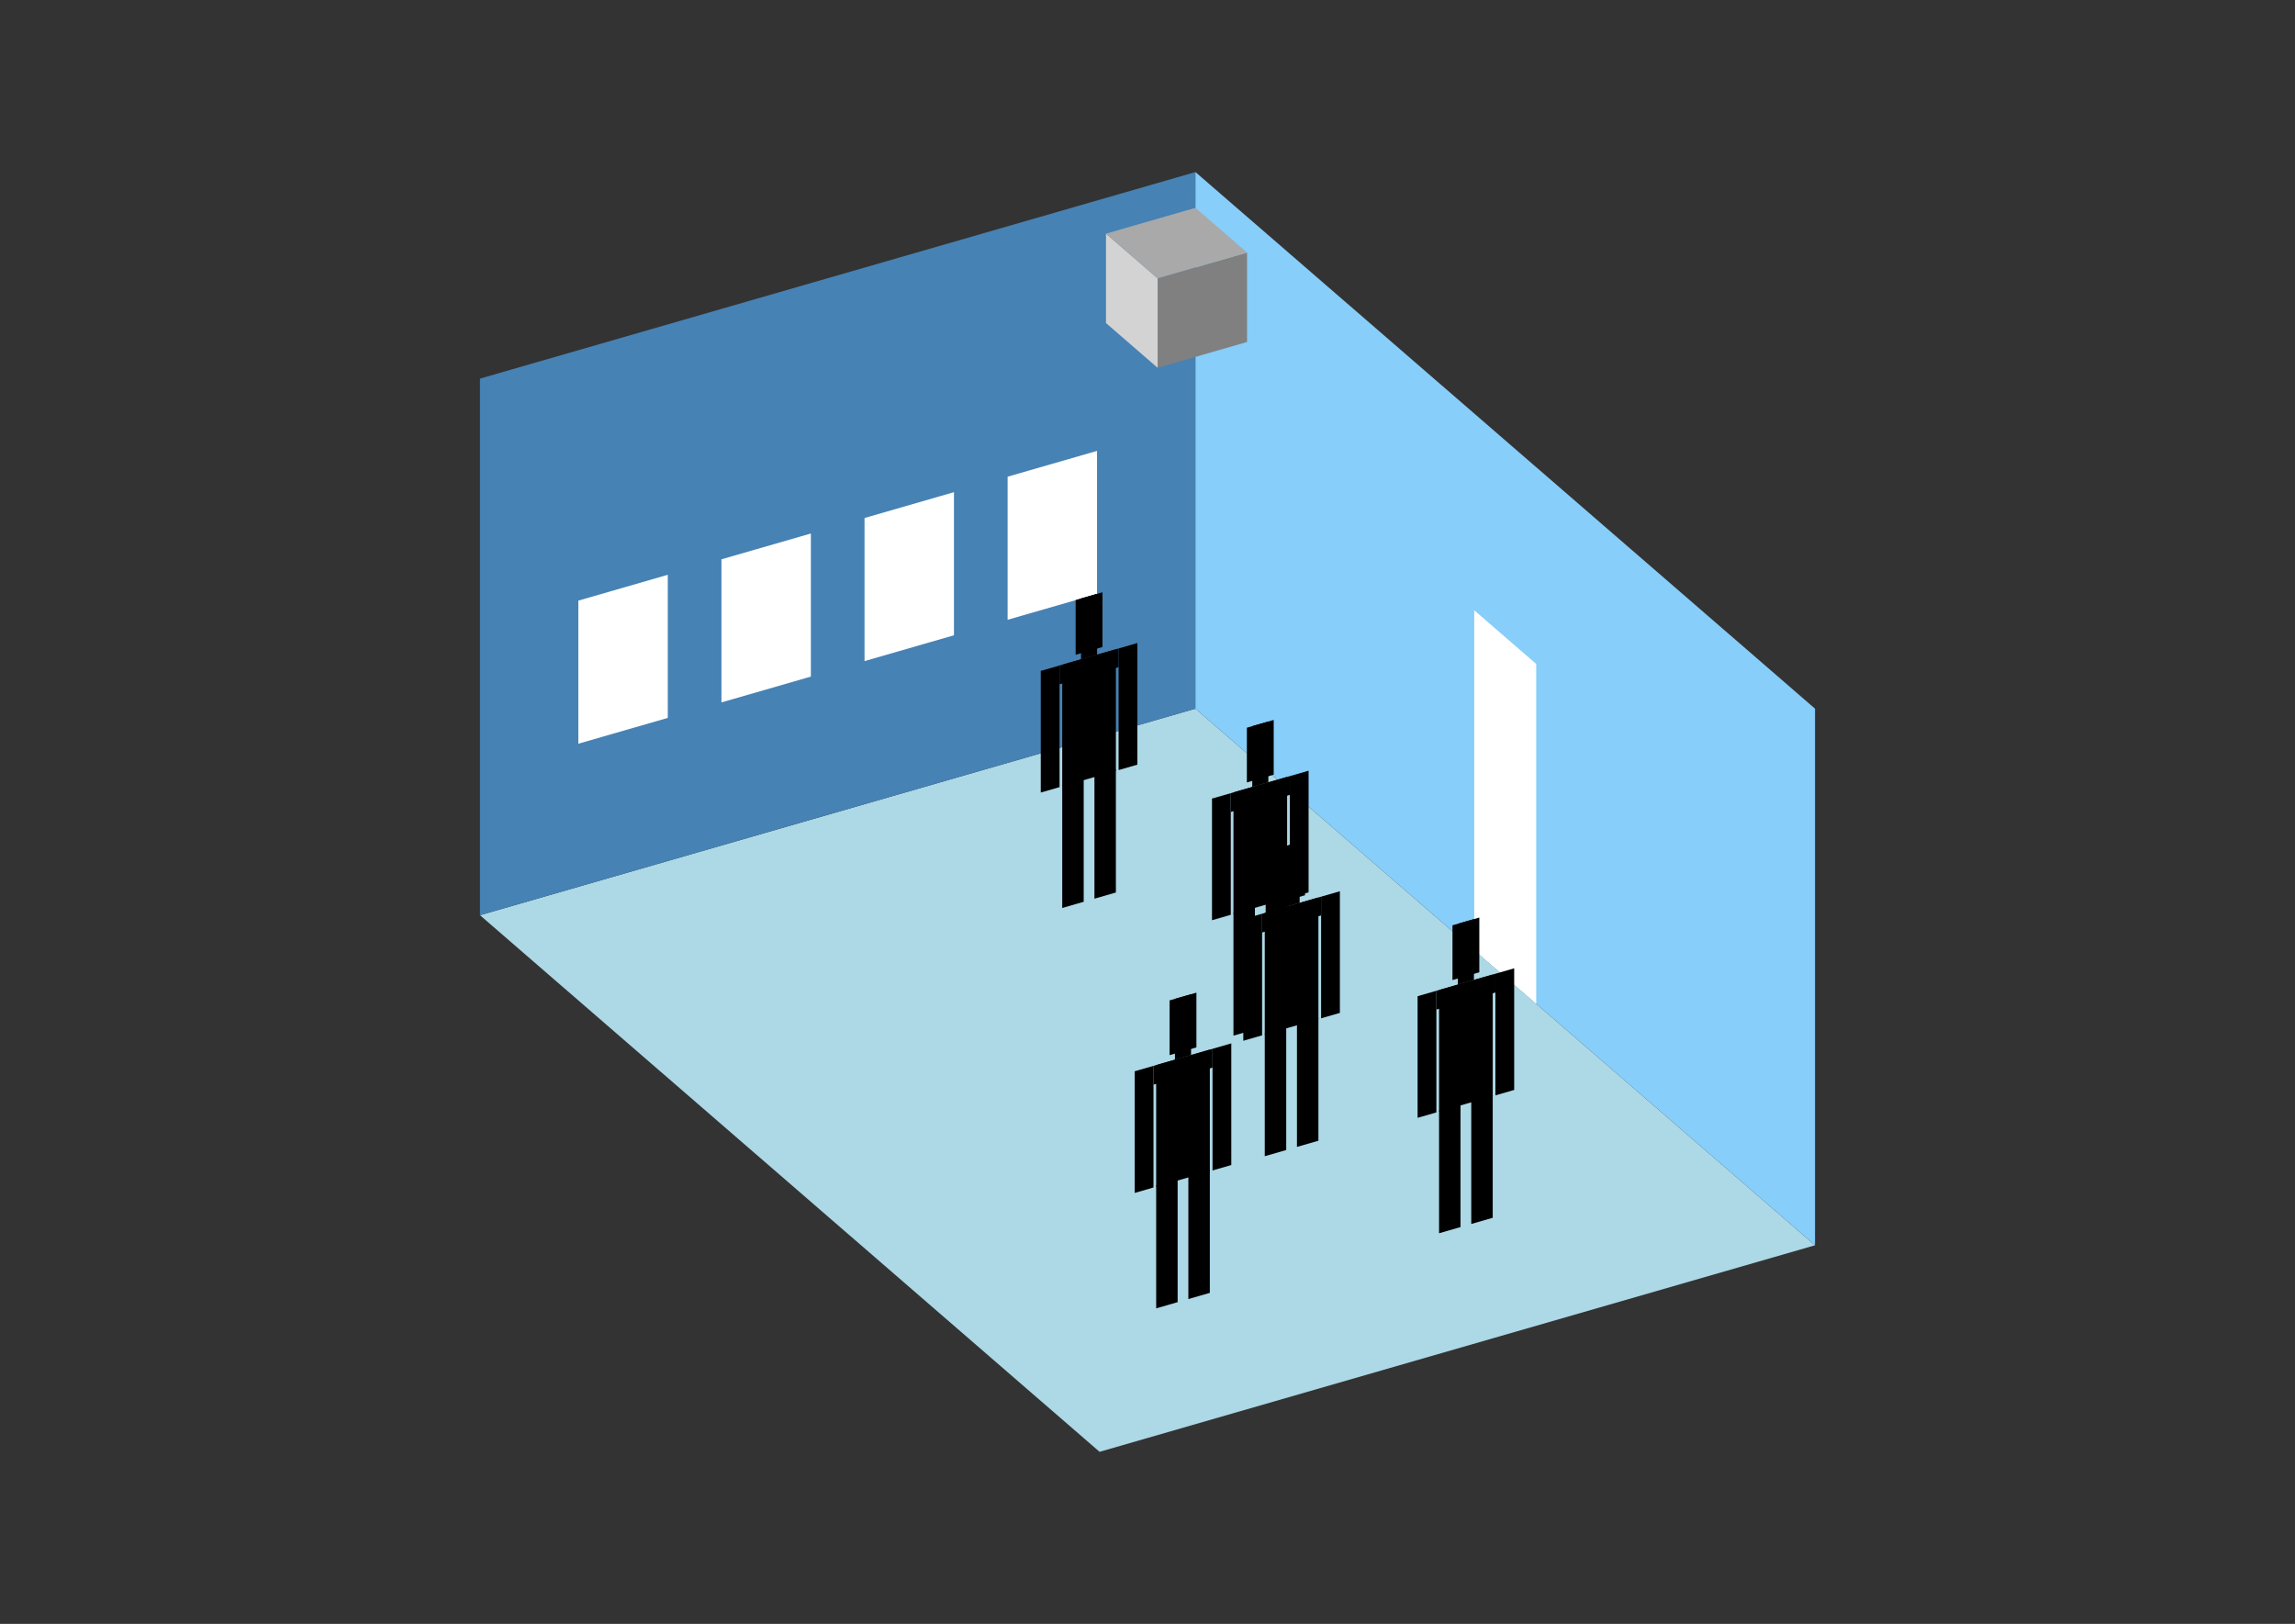 <?xml version="1.0" encoding="UTF-8"?>
<svg
  xmlns="http://www.w3.org/2000/svg"
  width="848"
  height="600"
  style="background-color:white"
>
  <rect width="100%" height="100%" fill="#333333" stroke="none"/>
  <polygon fill="lightblue" points="406.291,536.427 177.348,338.157 441.709,261.843 670.652,460.113" />
  <polygon fill="steelblue" points="177.348,338.157 177.348,139.887 441.709,63.573 441.709,261.843" />
  <polygon fill="lightskyblue" points="670.652,460.113 670.652,261.843 441.709,63.573 441.709,261.843" />
  <polygon fill="white" points="567.627,370.892 567.627,245.32 544.733,225.493 544.733,351.065" />
  <polygon fill="white" points="213.698,274.792 213.698,221.92 246.743,212.38 246.743,265.253" />
  <polygon fill="white" points="266.57,259.529 266.57,206.657 299.615,197.118 299.615,249.99" />
  <polygon fill="white" points="319.442,244.266 319.442,191.394 352.487,181.855 352.487,234.727" />
  <polygon fill="white" points="372.314,229.003 372.314,176.131 405.359,166.592 405.359,219.464" />
  <polygon fill="grey" points="427.742,135.897 427.742,102.852 460.787,93.313 460.787,126.358" />
  <polygon fill="lightgrey" points="427.742,135.897 427.742,102.852 408.664,86.33 408.664,119.375" />
  <polygon fill="darkgrey" points="427.742,102.852 408.664,86.33 441.709,76.791 460.787,93.313" />
  <polygon fill="hsl(360.0,50.0%,72.092%)" points="392.496,335.485 392.496,290.095 400.427,287.805 400.427,333.196" />
  <polygon fill="hsl(360.0,50.0%,72.092%)" points="412.323,329.762 412.323,284.371 404.393,286.661 404.393,332.051" />
  <polygon fill="hsl(360.0,50.0%,72.092%)" points="384.566,292.833 384.566,247.892 391.505,245.889 391.505,290.83" />
  <polygon fill="hsl(360.0,50.0%,72.092%)" points="413.315,284.534 413.315,239.593 420.254,237.59 420.254,282.531" />
  <polygon fill="hsl(360.0,50.0%,72.092%)" points="391.505,252.828 391.505,245.889 413.315,239.593 413.315,246.532" />
  <polygon fill="hsl(360.0,50.0%,72.092%)" points="392.496,290.544 392.496,245.603 412.323,239.879 412.323,284.82" />
  <polygon fill="hsl(360.0,50.0%,72.092%)" points="397.453,241.925 397.453,221.701 407.367,218.839 407.367,239.063" />
  <polygon fill="hsl(360.0,50.0%,72.092%)" points="399.436,243.6 399.436,221.129 405.384,219.412 405.384,241.882" />
  <polygon fill="hsl(360.0,50.0%,59.715%)" points="455.763,382.659 455.763,337.268 463.694,334.979 463.694,380.369" />
  <polygon fill="hsl(360.0,50.0%,59.715%)" points="475.59,376.935 475.59,331.544 467.66,333.834 467.66,379.225" />
  <polygon fill="hsl(360.0,50.0%,59.715%)" points="447.833,340.007 447.833,295.066 454.772,293.062 454.772,338.004" />
  <polygon fill="hsl(360.0,50.0%,59.715%)" points="476.582,331.708 476.582,286.766 483.521,284.763 483.521,329.704" />
  <polygon fill="hsl(360.0,50.0%,59.715%)" points="454.772,300.002 454.772,293.062 476.582,286.766 476.582,293.706" />
  <polygon fill="hsl(360.0,50.0%,59.715%)" points="455.763,337.717 455.763,292.776 475.59,287.053 475.59,331.994" />
  <polygon fill="hsl(360.0,50.0%,59.715%)" points="460.72,289.098 460.72,268.875 470.634,266.013 470.634,286.236" />
  <polygon fill="hsl(360.0,50.0%,59.715%)" points="462.703,290.773 462.703,268.302 468.651,266.585 468.651,289.056" />
  <polygon fill="hsl(360.0,50.0%,50.66%)" points="467.327,427.201 467.327,381.81 475.258,379.52 475.258,424.911" />
  <polygon fill="hsl(360.0,50.0%,50.66%)" points="487.154,421.477 487.154,376.086 479.223,378.376 479.223,423.766" />
  <polygon fill="hsl(360.0,50.0%,50.66%)" points="459.396,384.549 459.396,339.607 466.336,337.604 466.336,382.545" />
  <polygon fill="hsl(360.0,50.0%,50.66%)" points="488.146,376.249 488.146,331.308 495.085,329.305 495.085,374.246" />
  <polygon fill="hsl(360.0,50.0%,50.66%)" points="466.336,344.544 466.336,337.604 488.146,331.308 488.146,338.248" />
  <polygon fill="hsl(360.0,50.0%,50.66%)" points="467.327,382.259 467.327,337.318 487.154,331.594 487.154,376.536" />
  <polygon fill="hsl(360.0,50.0%,50.66%)" points="472.284,333.64 472.284,313.416 482.198,310.555 482.198,330.778" />
  <polygon fill="hsl(360.0,50.0%,50.66%)" points="474.267,335.315 474.267,312.844 480.215,311.127 480.215,333.598" />
  <polygon fill="hsl(360.0,50.0%,42.218%)" points="427.204,483.418 427.204,438.027 435.135,435.737 435.135,481.128" />
  <polygon fill="hsl(360.0,50.0%,42.218%)" points="447.031,477.694 447.031,432.303 439.1,434.593 439.1,479.983" />
  <polygon fill="hsl(360.0,50.0%,42.218%)" points="419.273,440.766 419.273,395.824 426.213,393.821 426.213,438.762" />
  <polygon fill="hsl(360.0,50.0%,42.218%)" points="448.022,432.467 448.022,387.525 454.962,385.522 454.962,430.463" />
  <polygon fill="hsl(360.0,50.0%,42.218%)" points="426.213,400.761 426.213,393.821 448.022,387.525 448.022,394.465" />
  <polygon fill="hsl(360.0,50.0%,42.218%)" points="427.204,438.476 427.204,393.535 447.031,387.811 447.031,432.753" />
  <polygon fill="hsl(360.0,50.0%,42.218%)" points="432.161,389.857 432.161,369.633 442.074,366.772 442.074,386.995" />
  <polygon fill="hsl(360.0,50.0%,42.218%)" points="434.143,391.532 434.143,369.061 440.092,367.344 440.092,389.815" />
  <polygon fill="hsl(360.0,50.0%,41.758%)" points="531.732,455.673 531.732,410.282 539.663,407.993 539.663,453.384" />
  <polygon fill="hsl(360.0,50.0%,41.758%)" points="551.559,449.949 551.559,404.559 543.629,406.848 543.629,452.239" />
  <polygon fill="hsl(360.0,50.0%,41.758%)" points="523.802,413.021 523.802,368.08 530.741,366.077 530.741,411.018" />
  <polygon fill="hsl(360.0,50.0%,41.758%)" points="552.551,404.722 552.551,359.781 559.49,357.777 559.49,402.719" />
  <polygon fill="hsl(360.0,50.0%,41.758%)" points="530.741,373.016 530.741,366.077 552.551,359.781 552.551,366.72" />
  <polygon fill="hsl(360.0,50.0%,41.758%)" points="531.732,410.732 531.732,365.79 551.559,360.067 551.559,405.008" />
  <polygon fill="hsl(360.0,50.0%,41.758%)" points="536.689,362.113 536.689,341.889 546.603,339.027 546.603,359.251" />
  <polygon fill="hsl(360.0,50.0%,41.758%)" points="538.672,363.787 538.672,341.317 544.62,339.6 544.62,362.07" />
</svg>
